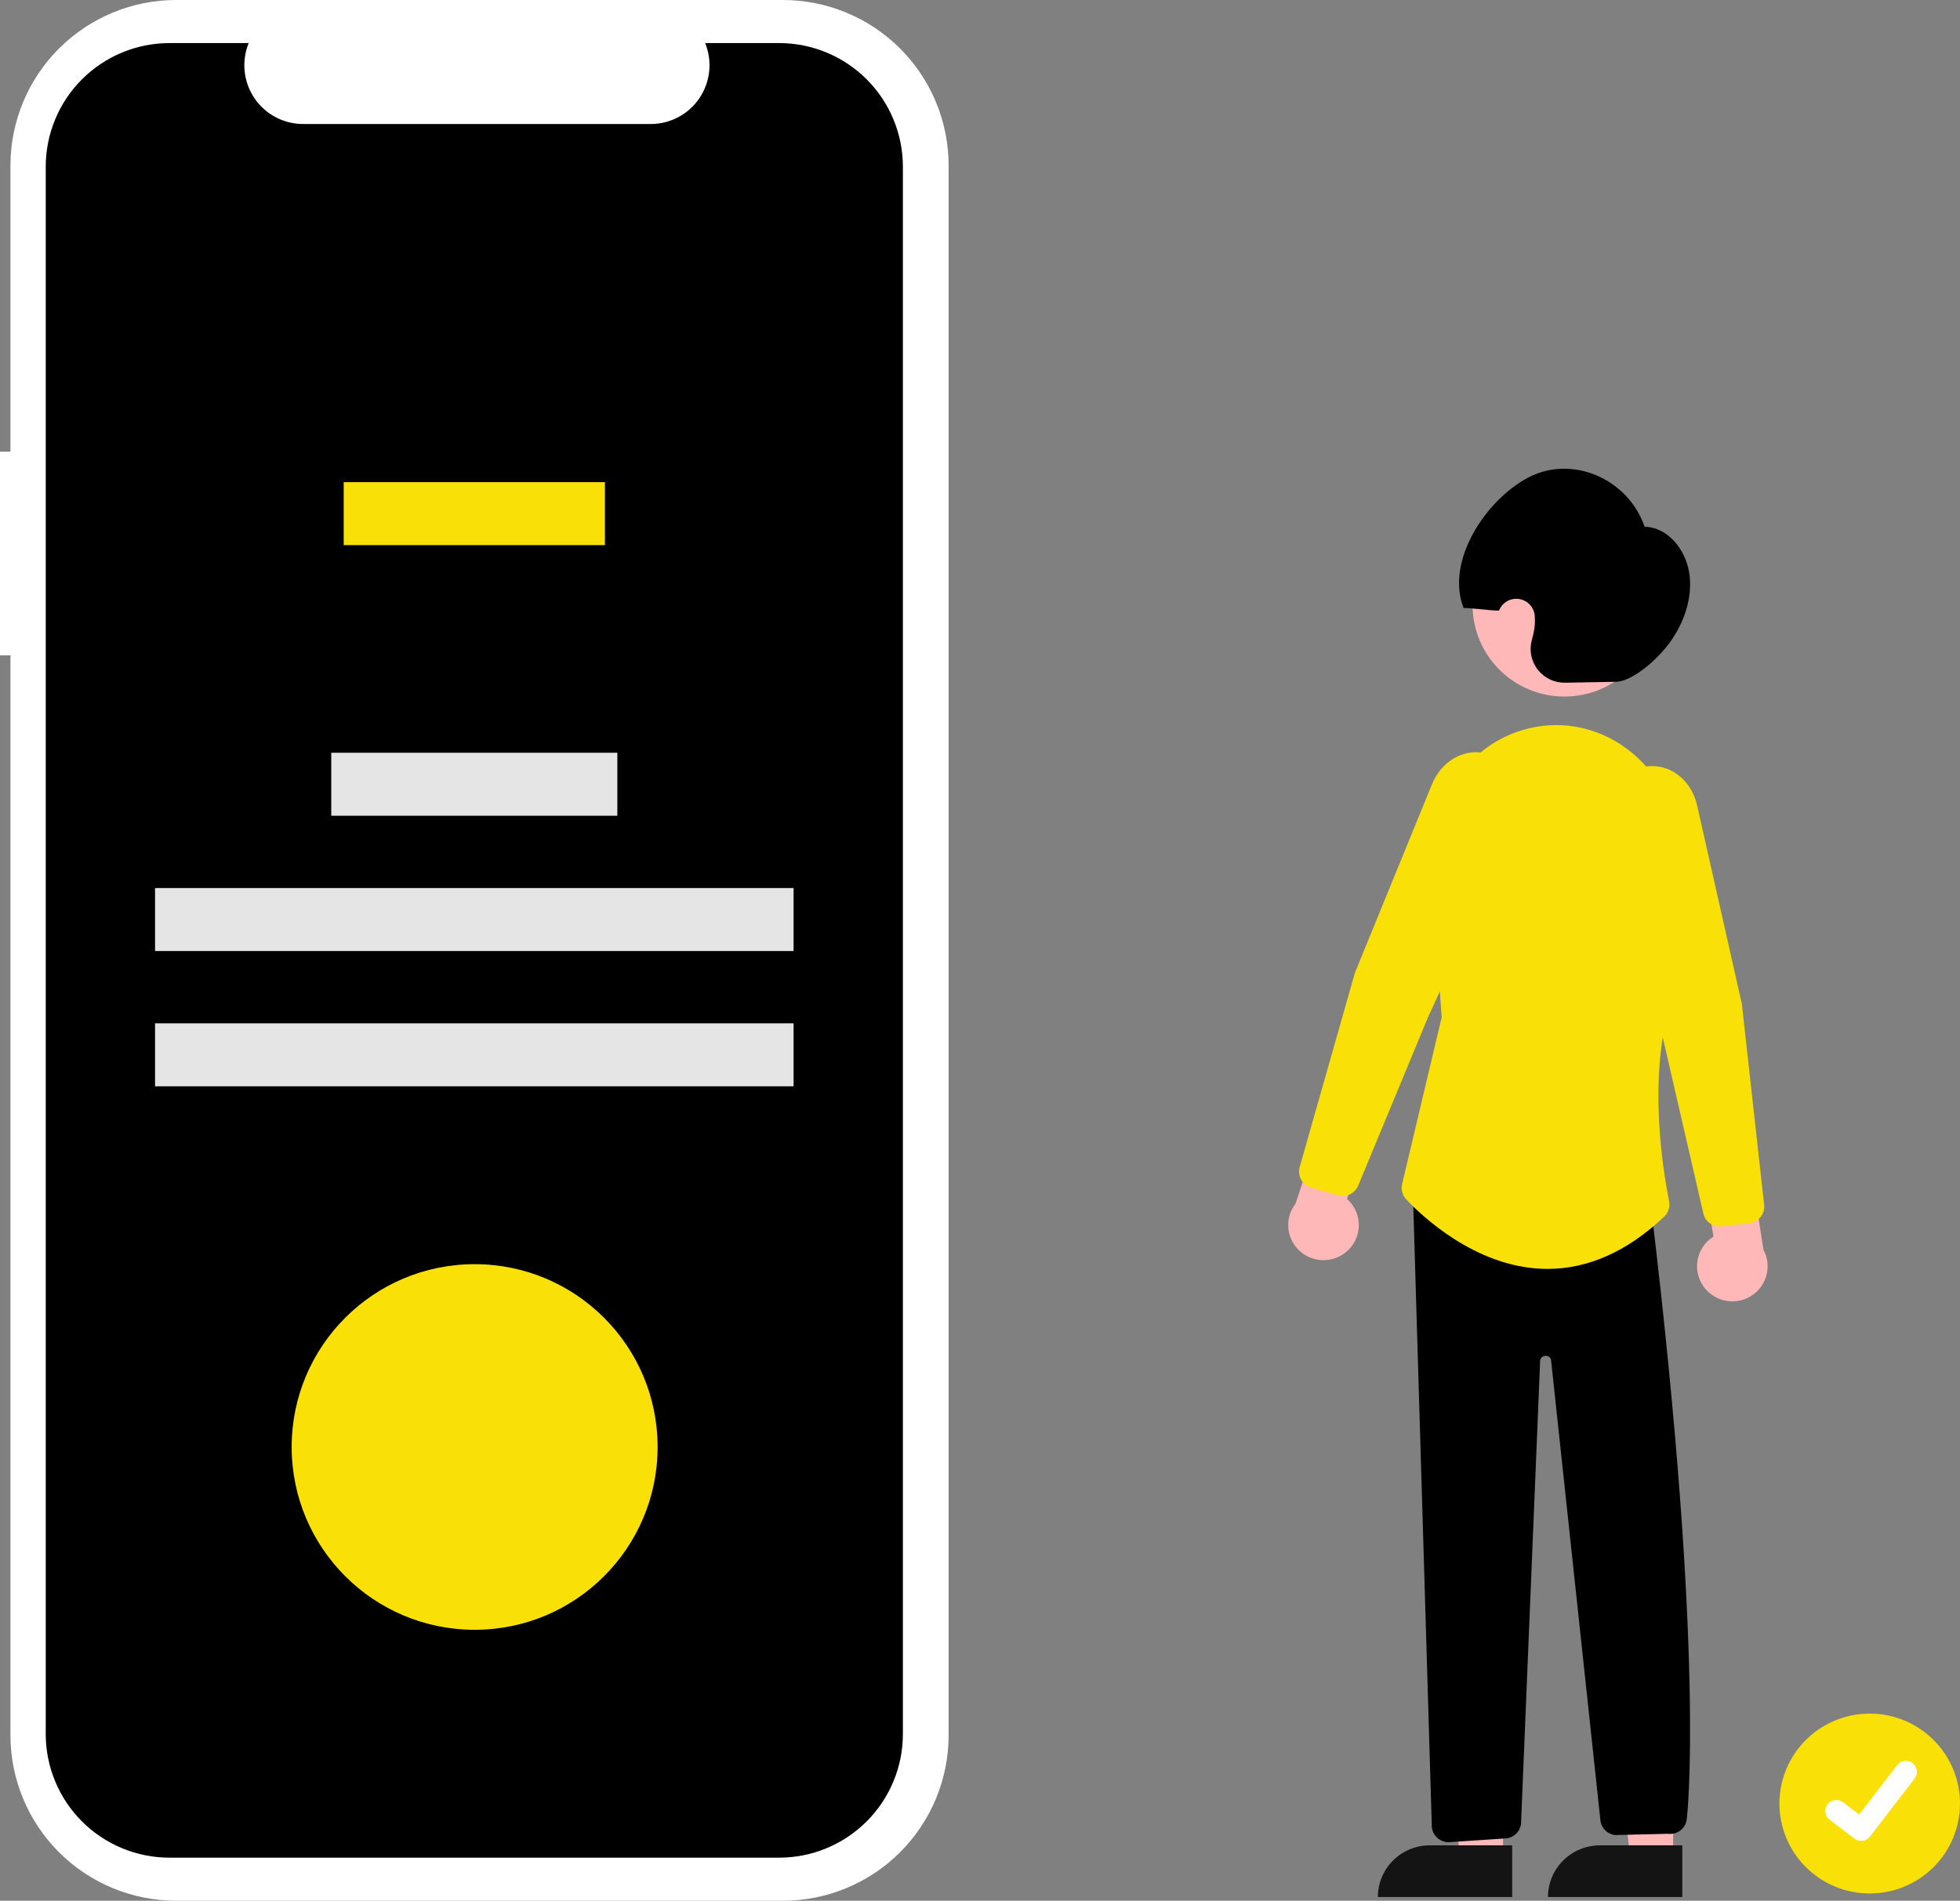 <svg width="531" height="515" viewBox="0 0 531 515" fill="none" xmlns="http://www.w3.org/2000/svg">
<rect x="0" y="0" width="531" height="515" fill="#808080" stroke="none"/>
<path d="M506.541 464.295C500.054 464.295 493.833 466.863 489.246 471.433C484.659 476.003 482.082 482.201 482.082 488.664C482.082 495.127 484.659 501.325 489.246 505.896C493.833 510.466 500.054 513.033 506.541 513.033H506.541C513.028 513.033 519.249 510.466 523.836 505.896C528.423 501.326 531 495.127 531 488.664C531 482.201 528.423 476.003 523.836 471.433C519.249 466.863 513.028 464.295 506.541 464.295Z" fill="#F9E006"/>
<path d="M504.22 498.785C503.576 498.786 502.95 498.579 502.434 498.194L502.403 498.17L495.676 493.044C495.365 492.806 495.103 492.509 494.906 492.17C494.71 491.832 494.582 491.458 494.531 491.07C494.479 490.682 494.505 490.288 494.606 489.91C494.708 489.532 494.883 489.178 495.122 488.867C495.361 488.557 495.659 488.296 495.999 488.101C496.339 487.905 496.714 487.778 497.103 487.727C497.492 487.676 497.888 487.701 498.267 487.803C498.647 487.904 499.002 488.079 499.314 488.317L503.67 491.645L513.965 478.264C514.204 477.953 514.502 477.693 514.841 477.497C515.181 477.302 515.556 477.175 515.945 477.124C516.334 477.072 516.73 477.098 517.109 477.199C517.488 477.3 517.843 477.474 518.154 477.712L518.155 477.713L518.091 477.801L518.157 477.713C518.785 478.194 519.196 478.904 519.3 479.686C519.403 480.469 519.191 481.26 518.71 481.887L506.6 497.62C506.32 497.983 505.96 498.276 505.548 498.477C505.135 498.679 504.682 498.783 504.223 498.782L504.22 498.785Z" fill="white"/>
<path d="M453.288 503.288L441.708 503.287L436.201 458.783L453.292 458.785L453.288 503.288Z" fill="#FFB8B8"/>
<path d="M433.437 499.99H455.771V514H419.375C419.375 512.16 419.739 510.338 420.445 508.638C421.152 506.939 422.188 505.394 423.494 504.093C424.799 502.792 426.35 501.76 428.056 501.056C429.762 500.352 431.59 499.99 433.437 499.99Z" fill="#141414"/>
<path d="M407.198 503.288L395.618 503.287L390.111 458.783L407.202 458.785L407.198 503.288Z" fill="#FFB8B8"/>
<path d="M387.347 499.99H409.681V514H373.285C373.285 512.16 373.649 510.338 374.356 508.638C375.062 506.939 376.098 505.394 377.404 504.093C378.71 502.792 380.26 501.76 381.966 501.056C383.672 500.352 385.5 499.99 387.347 499.99Z" fill="#141414"/>
<path d="M462.21 349.428C461.278 348.402 460.583 347.186 460.174 345.863C459.765 344.541 459.652 343.146 459.843 341.775C460.034 340.405 460.524 339.093 461.279 337.932C462.034 336.771 463.035 335.788 464.212 335.054L460.625 313.726L473.103 308.393L477.743 338.584C478.85 340.636 479.163 343.021 478.622 345.287C478.082 347.553 476.726 349.543 474.811 350.88C472.897 352.217 470.556 352.807 468.234 352.539C465.911 352.272 463.768 351.165 462.21 349.428V349.428Z" fill="#FFB8B8"/>
<path d="M364.521 339.35C365.611 338.492 366.498 337.406 367.12 336.17C367.743 334.933 368.086 333.575 368.125 332.192C368.164 330.809 367.898 329.435 367.346 328.165C366.794 326.896 365.97 325.762 364.931 324.844L372.005 304.399L360.583 297.086L351 326.098C349.568 327.94 348.864 330.241 349.022 332.565C349.179 334.889 350.186 337.074 351.853 338.708C353.52 340.341 355.73 341.309 358.065 341.427C360.4 341.546 362.697 340.807 364.521 339.35Z" fill="#FFB8B8"/>
<path d="M423.831 188.731C437.571 188.731 448.71 177.633 448.71 163.943C448.71 150.253 437.571 139.155 423.831 139.155C410.09 139.155 398.951 150.253 398.951 163.943C398.951 177.633 410.09 188.731 423.831 188.731Z" fill="#FFB8B8"/>
<path d="M363.753 324.054C363.326 324.054 362.901 323.994 362.491 323.876L355.24 321.802C354.082 321.468 353.103 320.692 352.517 319.643C351.931 318.593 351.786 317.355 352.112 316.199L367.077 263.555L387.946 212.512C390.022 207.438 394.357 204.11 399.261 203.828C401.501 203.719 403.725 204.259 405.662 205.384C407.6 206.508 409.169 208.168 410.179 210.163C411.302 212.298 411.918 214.661 411.981 217.07C412.043 219.479 411.551 221.871 410.541 224.061L386.82 275.744L367.962 321.245C367.619 322.075 367.035 322.786 366.286 323.286C365.536 323.786 364.655 324.053 363.753 324.054Z" fill="#F9E006"/>
<path d="M437.871 184.731L424.047 184.976C422.607 185.004 421.181 184.695 419.883 184.073C418.585 183.451 417.452 182.534 416.575 181.396C415.698 180.258 415.102 178.93 414.835 177.52C414.567 176.11 414.636 174.658 415.036 173.279C415.331 172.283 415.553 171.267 415.7 170.239C415.855 169.117 415.886 167.982 415.791 166.854C415.703 165.724 415.233 164.658 414.457 163.83C413.681 163.001 412.646 162.46 411.521 162.295C410.396 162.13 409.248 162.35 408.265 162.92C407.283 163.49 406.523 164.376 406.112 165.433C403.788 165.466 398.836 164.711 396.512 164.744C391.577 152.138 402.331 135.644 413.908 129.449C425.711 123.133 441.031 129.558 445.555 142.722C451.834 142.834 456.935 149.004 457.744 155.949C458.554 162.895 455.686 170.147 451.299 175.47C446.912 180.793 441.151 184.673 437.871 184.731Z" fill="black"/>
<path d="M392.432 499.133C391.312 499.126 390.233 498.711 389.4 497.965C388.567 497.219 388.038 496.195 387.912 495.086L382.783 323.277L447.398 327.859L447.447 328.273C462.049 450.051 457.058 492.206 457.005 492.618C456.97 493.241 456.805 493.85 456.523 494.407C456.24 494.964 455.845 495.457 455.362 495.855C454.88 496.253 454.32 496.547 453.718 496.72C453.117 496.893 452.485 496.94 451.864 496.859L437.585 497.2C436.502 497.078 435.499 496.574 434.758 495.779C434.017 494.983 433.586 493.949 433.544 492.865L420.202 368.425C420.119 368.102 419.925 367.818 419.654 367.623C419.382 367.428 419.051 367.335 418.717 367.359C418.373 367.358 418.04 367.476 417.774 367.693C417.508 367.91 417.326 368.212 417.259 368.548L412.104 493.395C412.159 494.553 411.765 495.689 411.003 496.566C410.241 497.444 409.17 497.996 408.011 498.108L392.885 499.11C392.734 499.125 392.583 499.133 392.432 499.133Z" fill="black"/>
<path d="M419.243 343.806C418.856 343.806 418.47 343.8 418.083 343.788C399.503 343.231 384.967 329.226 380.955 324.946C380.444 324.401 380.077 323.737 379.886 323.016C379.694 322.294 379.686 321.537 379.86 320.811L390.578 275.633L387.735 236.356C387.288 230.905 388.005 225.422 389.84 220.267C391.674 215.112 394.583 210.403 398.376 206.449C401.537 203.123 405.379 200.512 409.641 198.794C413.903 197.076 418.486 196.291 423.079 196.492C441.165 197.352 455.434 213.459 455.563 233.161C455.763 263.675 454.862 265.771 454.566 266.46C445.539 287.449 450.469 316.912 452.195 325.442C452.349 326.203 452.306 326.991 452.069 327.73C451.832 328.47 451.409 329.137 450.84 329.668C440.913 339.053 430.287 343.805 419.243 343.806Z" fill="#F9E006"/>
<path d="M465.905 332.322C464.874 332.321 463.874 331.972 463.068 331.331C462.262 330.691 461.698 329.797 461.468 328.795L450.41 280.799L435.589 225.939C434.956 223.613 434.867 221.173 435.329 218.807C435.79 216.441 436.789 214.212 438.251 212.291C439.578 210.491 441.401 209.113 443.498 208.323C445.595 207.533 447.877 207.365 450.068 207.84C454.858 208.926 458.583 212.922 459.788 218.268L471.898 271.989L477.937 326.429C478.067 327.623 477.718 328.82 476.966 329.758C476.214 330.697 475.121 331.301 473.923 331.44L466.427 332.292C466.254 332.312 466.08 332.322 465.905 332.322Z" fill="#F9E006"/>
<path d="M0 122.383H2.832V44.865C2.832 38.974 3.993 33.139 6.25 27.696C8.506 22.253 11.814 17.307 15.983 13.141C20.153 8.975 25.103 5.67 30.55 3.415C35.998 1.16 41.837 4.51404e-06 47.733 0H212.098C217.995 -1.20371e-05 223.834 1.16 229.281 3.415C234.729 5.67 239.679 8.975 243.849 13.141C248.018 17.307 251.325 22.253 253.582 27.696C255.839 33.139 257 38.973 257 44.865V470.135C257 476.026 255.839 481.861 253.582 487.304C251.326 492.747 248.018 497.693 243.849 501.859C239.679 506.025 234.729 509.33 229.282 511.585C223.834 513.84 217.995 515 212.099 515H47.734C35.825 515 24.404 510.273 15.983 501.859C7.563 493.446 2.832 482.034 2.832 470.135V177.562H0V122.383Z" fill="white"/>
<path d="M45.922 11.672H67.377C66.39 14.089 66.013 16.712 66.28 19.308C66.547 21.905 67.448 24.396 68.905 26.563C70.363 28.73 72.331 30.505 74.636 31.732C76.942 32.96 79.514 33.602 82.127 33.602H176.289C178.902 33.602 181.474 32.96 183.779 31.732C186.085 30.505 188.053 28.73 189.51 26.563C190.968 24.396 191.869 21.905 192.136 19.308C192.402 16.712 192.026 14.089 191.039 11.672H211.078C219.971 11.672 228.5 15.202 234.789 21.486C241.077 27.769 244.61 36.291 244.61 45.177V469.823C244.61 474.223 243.743 478.579 242.058 482.644C240.372 486.709 237.903 490.403 234.789 493.514C231.675 496.625 227.979 499.093 223.91 500.777C219.842 502.461 215.482 503.328 211.078 503.328H45.922C41.518 503.328 37.158 502.461 33.09 500.777C29.021 499.093 25.325 496.625 22.211 493.514C19.097 490.403 16.627 486.71 14.942 482.645C13.257 478.579 12.39 474.223 12.39 469.823V45.177C12.39 40.777 13.257 36.42 14.942 32.355C16.627 28.29 19.097 24.597 22.211 21.486C25.325 18.374 29.021 15.906 33.09 14.223C37.158 12.539 41.518 11.672 45.922 11.672Z" fill="black"/>
<path d="M163.884 130.637H93.115V147.7H163.884V130.637Z" fill="#F9E006"/>
<path d="M167.253 203.958H89.746V221.021H167.253V203.958Z" fill="#E5E5E5"/>
<path d="M214.995 240.612H42.006V257.676H214.995V240.612Z" fill="#E5E5E5"/>
<path d="M214.995 277.266H42.006V294.33H214.995V277.266Z" fill="#E5E5E5"/>
<path d="M128.587 441.587C155.965 441.587 178.159 419.411 178.159 392.055C178.159 364.7 155.965 342.524 128.587 342.524C101.21 342.524 79.016 364.7 79.016 392.055C79.016 419.411 101.21 441.587 128.587 441.587Z" fill="#F9E006"/>
</svg>
